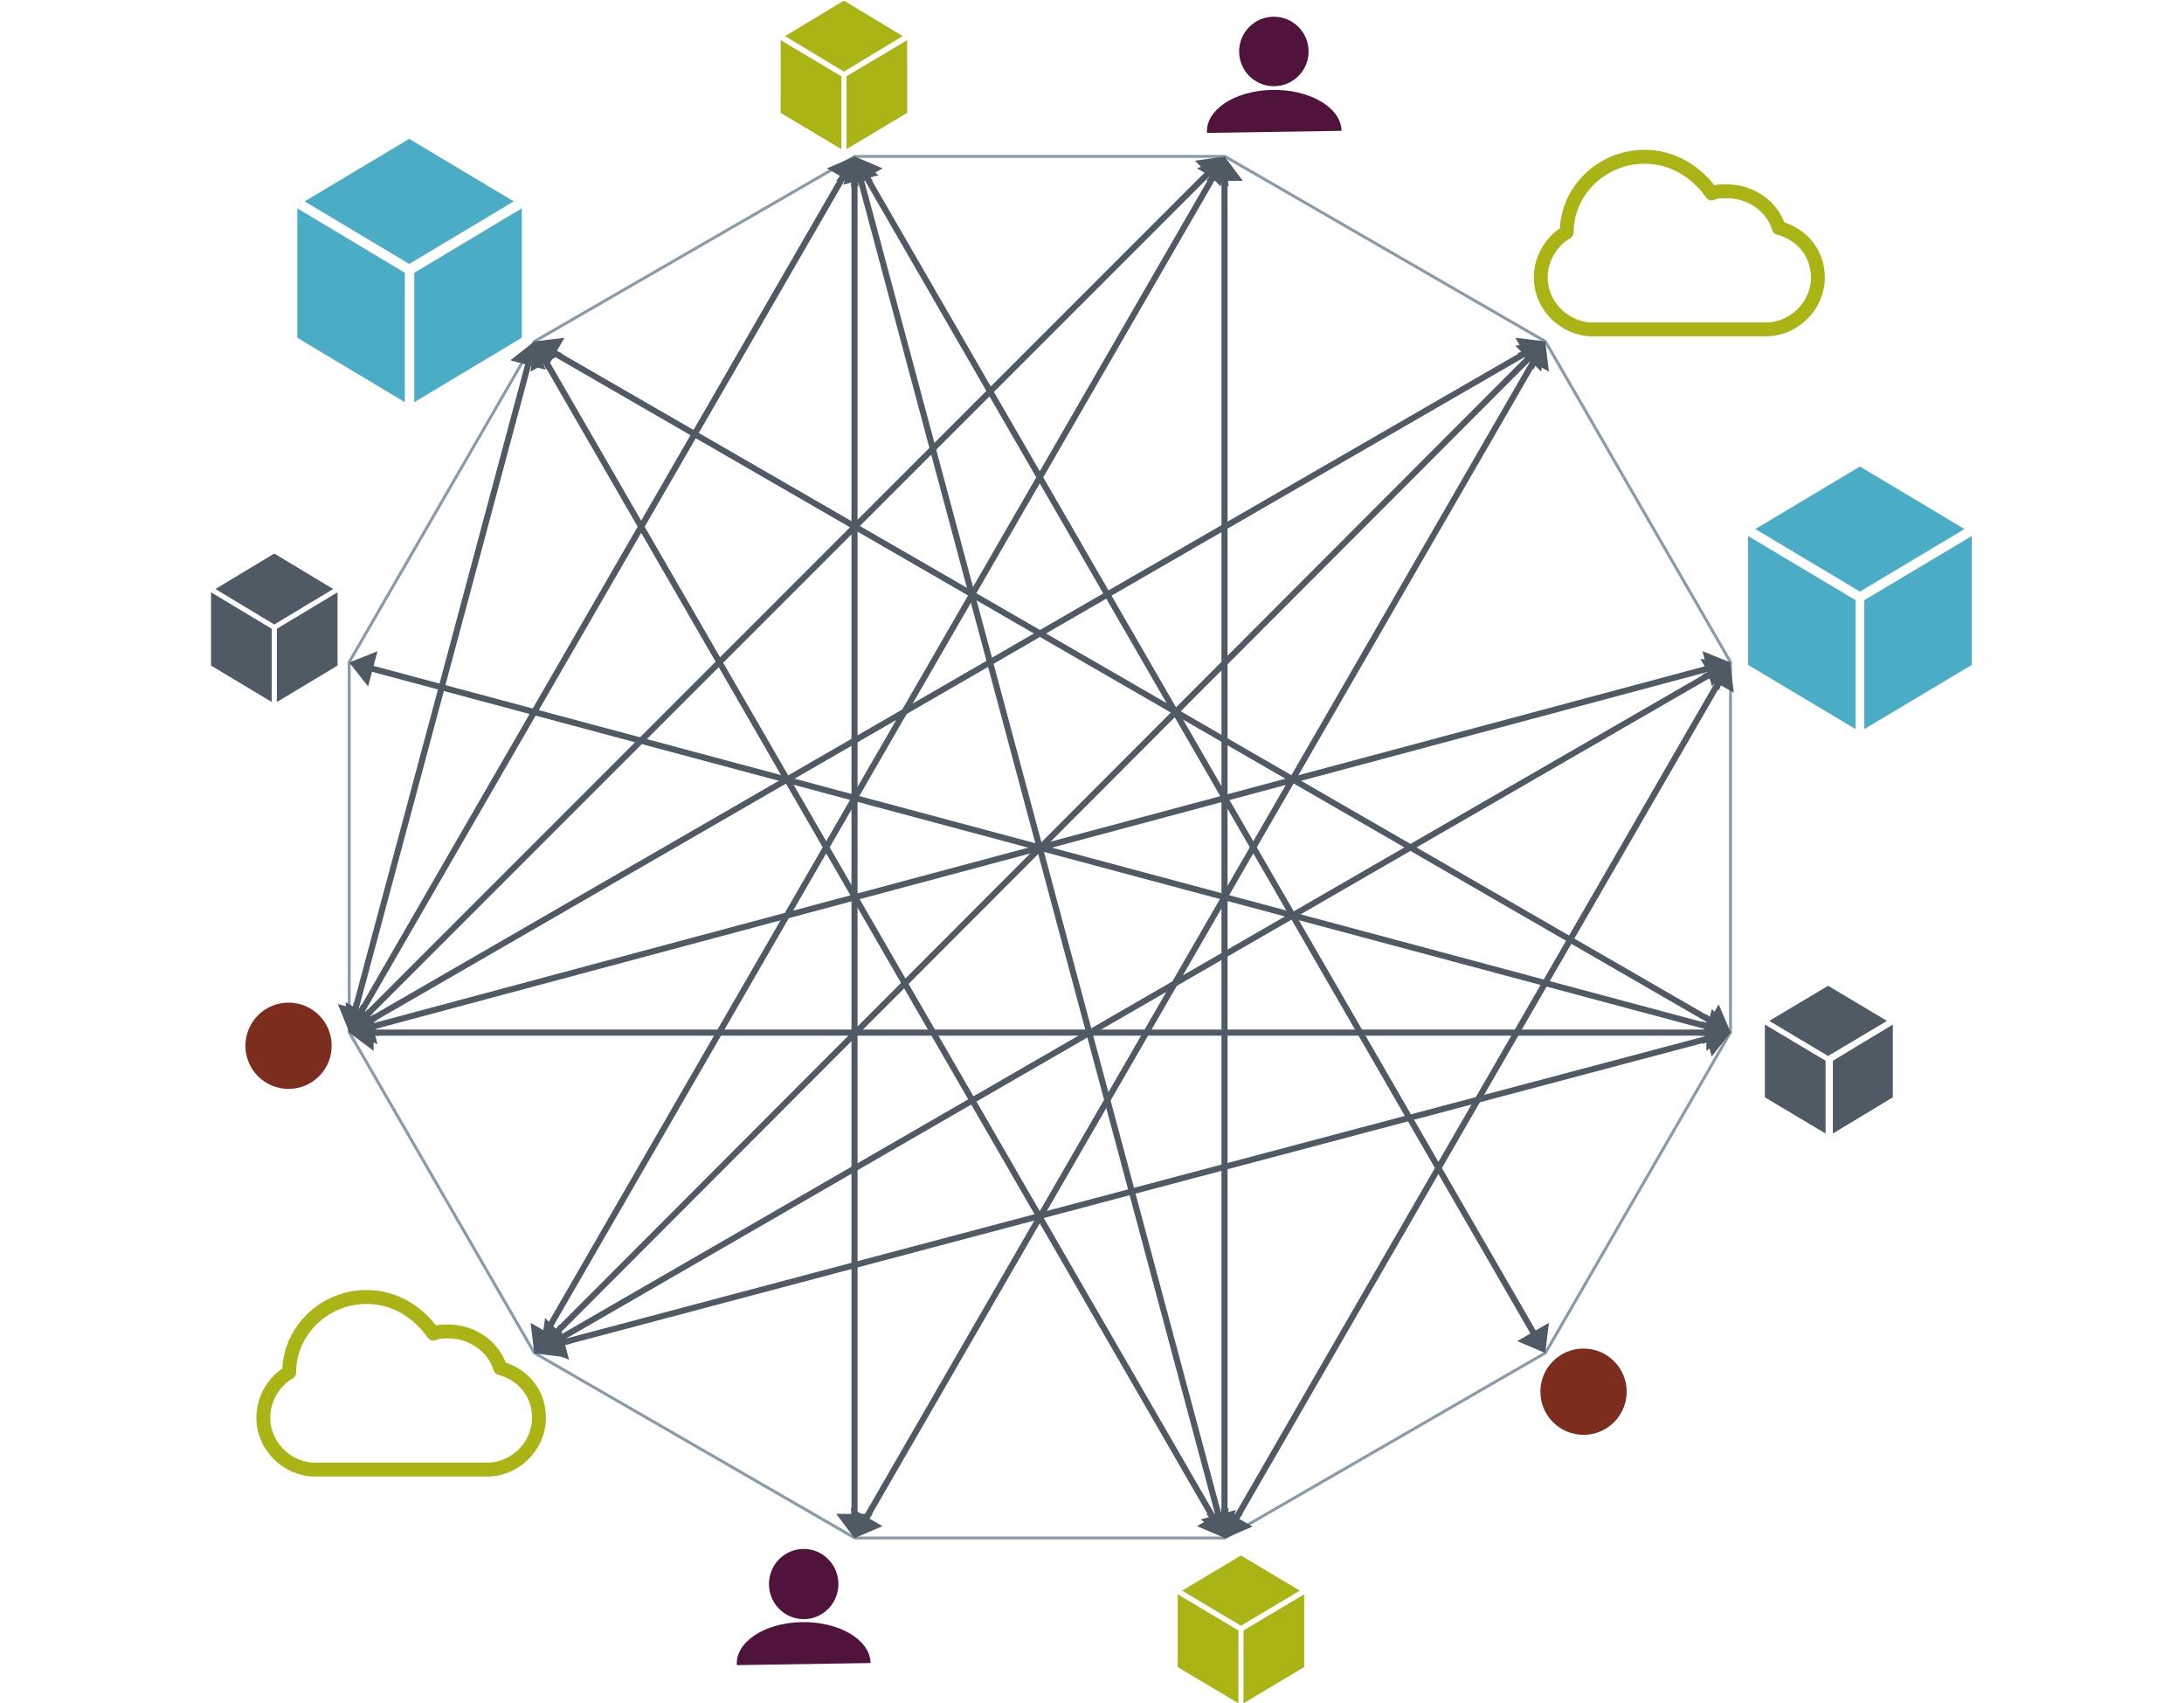 <?xml version="1.0" encoding="UTF-8"?>
<svg width="477.77" height="372.48" version="1.1" viewBox="-46.24 0 477.77 372.48" xml:space="preserve" xmlns="http://www.w3.org/2000/svg" xmlns:cc="http://creativecommons.org/ns#" xmlns:dc="http://purl.org/dc/elements/1.1/" xmlns:rdf="http://www.w3.org/1999/02/22-rdf-syntax-ns#"><defs><clipPath id="b"><path d="m6.1035e-5 540h720v-540l-720-6.103e-5" style="clip-rule:evenodd"/></clipPath><clipPath id="a"><path d="m3.0518e-5 540h720v-540h-720" style="clip-rule:evenodd"/></clipPath></defs><g transform="matrix(1.333 0 0 -1.333 -291.04 554.88)"><path d="m240.96 307.63 30.37 52.6 52.6 30.37h60.74l52.6-30.37 30.37-52.6v-60.74l-30.37-52.6-52.6-30.37h-60.74l-52.6 30.37-30.37 52.6z" style="fill:none;stroke-miterlimit:10;stroke-width:.48;stroke:#879baa"/><path d="m274.17 359.17 191.15-110.36-0.5-0.86-191.15 110.36zm-0.89-3.53-1.96 4.6 4.96 0.6zm192.42-104.16 1.96-4.6-4.96-0.6z" style="fill:#505a64"/><path d="m325.81 388.25 110.36-191.15-0.86-0.5-110.36 191.15zm-2.53-2.61 0.6 4.96 4.6-1.96zm114.56-186.42-0.6-4.96-4.6 1.96z" style="fill:#505a64"/><path d="m385.1 387.6v-220.72h-1v220.72zm-3.5-1 3 4 3-4zm6-218.72-3-4-3 4z" style="fill:#505a64"/><path d="m435.31 357.89-110.36-191.15 0.86-0.5 110.36 191.15zm2.53-2.61-0.6 4.96-4.6-1.96zm-114.56-186.42 0.6-4.96 4.6 1.96z" style="fill:#505a64"/><path d="m464.81 306.49-191.14-110.36 0.5-0.86 191.14 110.36zm0.89-3.53 1.96 4.6-4.96 0.6zm-192.42-104.16-1.96-4.6 4.96-0.6z" style="fill:#505a64"/><path d="m464.68 247.34h-220.72v-1h220.72zm-1-3.5 4 3-4 3zm-218.72 6-4-3 4-3z" style="fill:#505a64"/><path d="m464.65 247.1-220.92 59.2 0.26 0.97 220.92-59.2zm-0.06 3.64 3.09-3.93-4.64-1.86zm-220.54 52.89-3.09 3.93 4.64 1.86z" style="fill:#505a64"/><path d="m226.86 183.64c0 3.18 1.77 6.01 4.24 7.43 0 6.73 5.66 12.39 12.72 12.39 4.6 0 8.49-2.48 10.96-6.02 0.71 0.36 1.42 0.36 2.48 0.36 3.88 0 7.42-2.48 8.48-6.02 3.89-1.06 6.36-4.25 6.36-8.14 0-4.61-3.89-8.5-8.48-8.5h-28.28c-4.59 0-8.48 3.89-8.48 8.5z" style="fill:none;stroke-linejoin:round;stroke-miterlimit:10;stroke-width:2.28;stroke:#aab414"/><path d="m232.44 360.85 17.64-10.57v21.23l-17.64 10.57z" style="fill-rule:evenodd;fill:#4bacc6"/><path d="m251.64 371.51v-21.23l17.64 10.57v21.23z" style="fill-rule:evenodd;fill:#4bacc6"/><path d="m233.64 383.22 17.16-10.26 17.16 10.26-17.16 10.26z" style="fill-rule:evenodd;fill:#4bacc6"/><path d="m507.24 307.17-17.64-10.53v21.15l17.64 10.53z" style="fill-rule:evenodd;fill:#4bacc6"/><path d="m488.16 317.79v-21.15l-17.64 10.53v21.15z" style="fill-rule:evenodd;fill:#4bacc6"/><path d="m506.04 329.46-17.16-10.26-17.16 10.26 17.16 10.26z" style="fill-rule:evenodd;fill:#4bacc6"/><path d="m376.92 142.74 9.96-5.94v11.94l-9.96 5.94z" style="fill-rule:evenodd;fill:#aab414"/><path d="m387.72 148.74v-11.94l9.96 5.94v11.94z" style="fill-rule:evenodd;fill:#aab414"/><path d="m377.64 155.28 9.66-5.76 9.66 5.76-9.66 5.76z" style="fill-rule:evenodd;fill:#aab414"/><path d="m311.76 397.74 9.96-5.94v11.94l-9.96 5.94z" style="fill-rule:evenodd;fill:#aab414"/><path d="m322.56 403.74v-11.94l9.96 5.94v11.94z" style="fill-rule:evenodd;fill:#aab414"/><path d="m312.48 410.34 9.66-5.82 9.66 5.82-9.66 5.82z" style="fill-rule:evenodd;fill:#aab414"/><path d="m218.28 307.06 9.96-5.98v12.02l-9.96 5.98z" style="fill-rule:evenodd;fill:#505a64"/><path d="m229.08 313.1v-12.02l9.96 5.98v12.02z" style="fill-rule:evenodd;fill:#505a64"/><path d="m219 319.62 9.66-5.82 9.66 5.82-9.66 5.82z" style="fill-rule:evenodd;fill:#505a64"/><path d="m473.28 236.22 9.96-5.94v11.94l-9.96 5.94z" style="fill-rule:evenodd;fill:#505a64"/><path d="m484.44 242.22v-11.94l9.84 5.94v11.94z" style="fill-rule:evenodd;fill:#505a64"/><path d="m474 248.76 9.66-5.76 9.66 5.76-9.66 5.76z" style="fill-rule:evenodd;fill:#505a64"/><path d="m223.92 244.68c0 3.91 3.17 7.08 7.08 7.08s7.08-3.17 7.08-7.08-3.17-7.08-7.08-7.08-7.08 3.17-7.08 7.08z" style="fill-rule:evenodd;fill:#7d2d1e"/><path d="m436.44 187.92c0 3.91 3.17 7.08 7.08 7.08s7.08-3.17 7.08-7.08-3.17-7.08-7.08-7.08-7.08 3.17-7.08 7.08z" style="fill-rule:evenodd;fill:#7d2d1e"/><path d="m270.08 357.47-28.83-107.56 0.97-0.26 28.82 107.56zm3.12-1.87-1.86 4.64-3.94-3.09zm-34.1-104.08 1.86-4.64 3.93 3.09z" style="fill:#505a64"/><path d="m322.01 388.25-79.98-138.54 0.86-0.5 79.99 138.54zm2.53-2.61-0.6 4.96-4.59-1.96zm-84.18-133.81 0.6-4.97 4.6 1.97z" style="fill:#505a64"/><path d="m382.22 388.83-139.49-139.49 0.7-0.71 139.5 139.5zm1.77-3.18 0.71 4.95-4.95-0.71zm-142.32-133.84-0.71-4.95 4.95 0.71z" style="fill:#505a64"/><path d="m434.45 359.17-191.14-110.36 0.5-0.86 191.14 110.36zm0.89-3.53 1.96 4.6-4.96 0.6zm-192.42-104.16-1.96-4.6 4.96-0.6z" style="fill:#505a64"/><path d="m464.65 307.27-220.92-59.2 0.26-0.97 220.92 59.2zm-0.06-3.64 3.09 3.93-4.64 1.86zm-220.54-52.89-3.09-3.93 4.64-1.86z" style="fill:#505a64"/><path d="m464.62 246.55-189.45-50.27 0.26-0.96 189.45 50.27zm-0.07-3.64 3.1 3.93-4.64 1.87zm-189.05-43.95-3.1-3.93 4.64-1.87z" style="fill:#505a64"/><path d="m434.8 358.47-160.63-160.92 0.7-0.71 160.64 160.92zm1.77-3.18 0.7 4.95-4.95-0.71zm-163.47-155.27-0.7-4.95 4.95 0.71z" style="fill:#505a64"/><path d="m382.75 388.25-110.36-191.15 0.86-0.5 110.36 191.15zm2.53-2.61-0.6 4.96-4.6-1.96zm-114.56-186.42 0.6-4.96 4.6 1.96z" style="fill:#505a64"/><path d="m325.14 387.83 59.2-220.92-0.97-0.26-59.2 220.92zm-3.12-1.87 1.86 4.64 3.93-3.09zm64.47-217.44-1.86-4.64-3.93 3.09z" style="fill:#505a64"/><path d="m273.25 357.89 110.36-191.15-0.86-0.5-110.36 191.15zm-2.53-2.61 0.6 4.96 4.6-1.96zm114.56-186.42-0.6-4.96-4.6 1.96z" style="fill:#505a64"/><path d="m465.65 305.21-79.98-138.54 0.86-0.5 79.99 138.54zm2.53-2.61-0.6 4.96-4.59-1.96zm-84.18-133.81 0.6-4.97 4.6 1.97z" style="fill:#505a64"/><path d="m324.38 387.6v-220.72h-1v220.72zm-3.5-1 3 4 3-4zm6-218.72-3-4-3 4z" style="fill:#505a64"/><path d="m436.5 370.72c0 3.18 1.78 6.01 4.26 7.43 0 6.73 5.69 12.39 12.79 12.39 4.62 0 8.53-2.48 11.02-6.02 0.71 0.36 1.42 0.36 2.49 0.36 3.91 0 7.46-2.48 8.52-6.02 3.91-1.06 6.4-4.25 6.4-8.14 0-4.61-3.91-8.5-8.53-8.5h-28.42c-4.62 0-8.53 3.89-8.53 8.5z" style="fill:none;stroke-linejoin:round;stroke-miterlimit:10;stroke-width:2.28;stroke:#aab414"/><path d="m387 407.82c0 3.15 2.55 5.7 5.7 5.7s5.7-2.55 5.7-5.7-2.55-5.7-5.7-5.7-5.7 2.55-5.7 5.7z" style="fill-rule:evenodd;fill:#50143c"/><g clip-path="url(#b)"><path d="m381.73 394.46c-0.25 3.74 4.48 6.9 10.57 7.05 6.09 0.16 11.24-2.75 11.49-6.49 0.01-0.07 0.01-0.14 0.01-0.22z" style="fill-rule:evenodd;fill:#50143c"/></g><path d="m309.84 156.36c0 3.18 2.55 5.76 5.7 5.76s5.7-2.58 5.7-5.76-2.55-5.76-5.7-5.76-5.7 2.58-5.7 5.76z" style="fill-rule:evenodd;fill:#50143c"/><g clip-path="url(#a)"><path d="m304.57 143.06c-0.25 3.74 4.46 6.9 10.52 7.05 6.06 0.16 11.17-2.75 11.42-6.49 0.01-0.07 0.01-0.15 0.01-0.22z" style="fill-rule:evenodd;fill:#50143c"/></g></g></svg>
